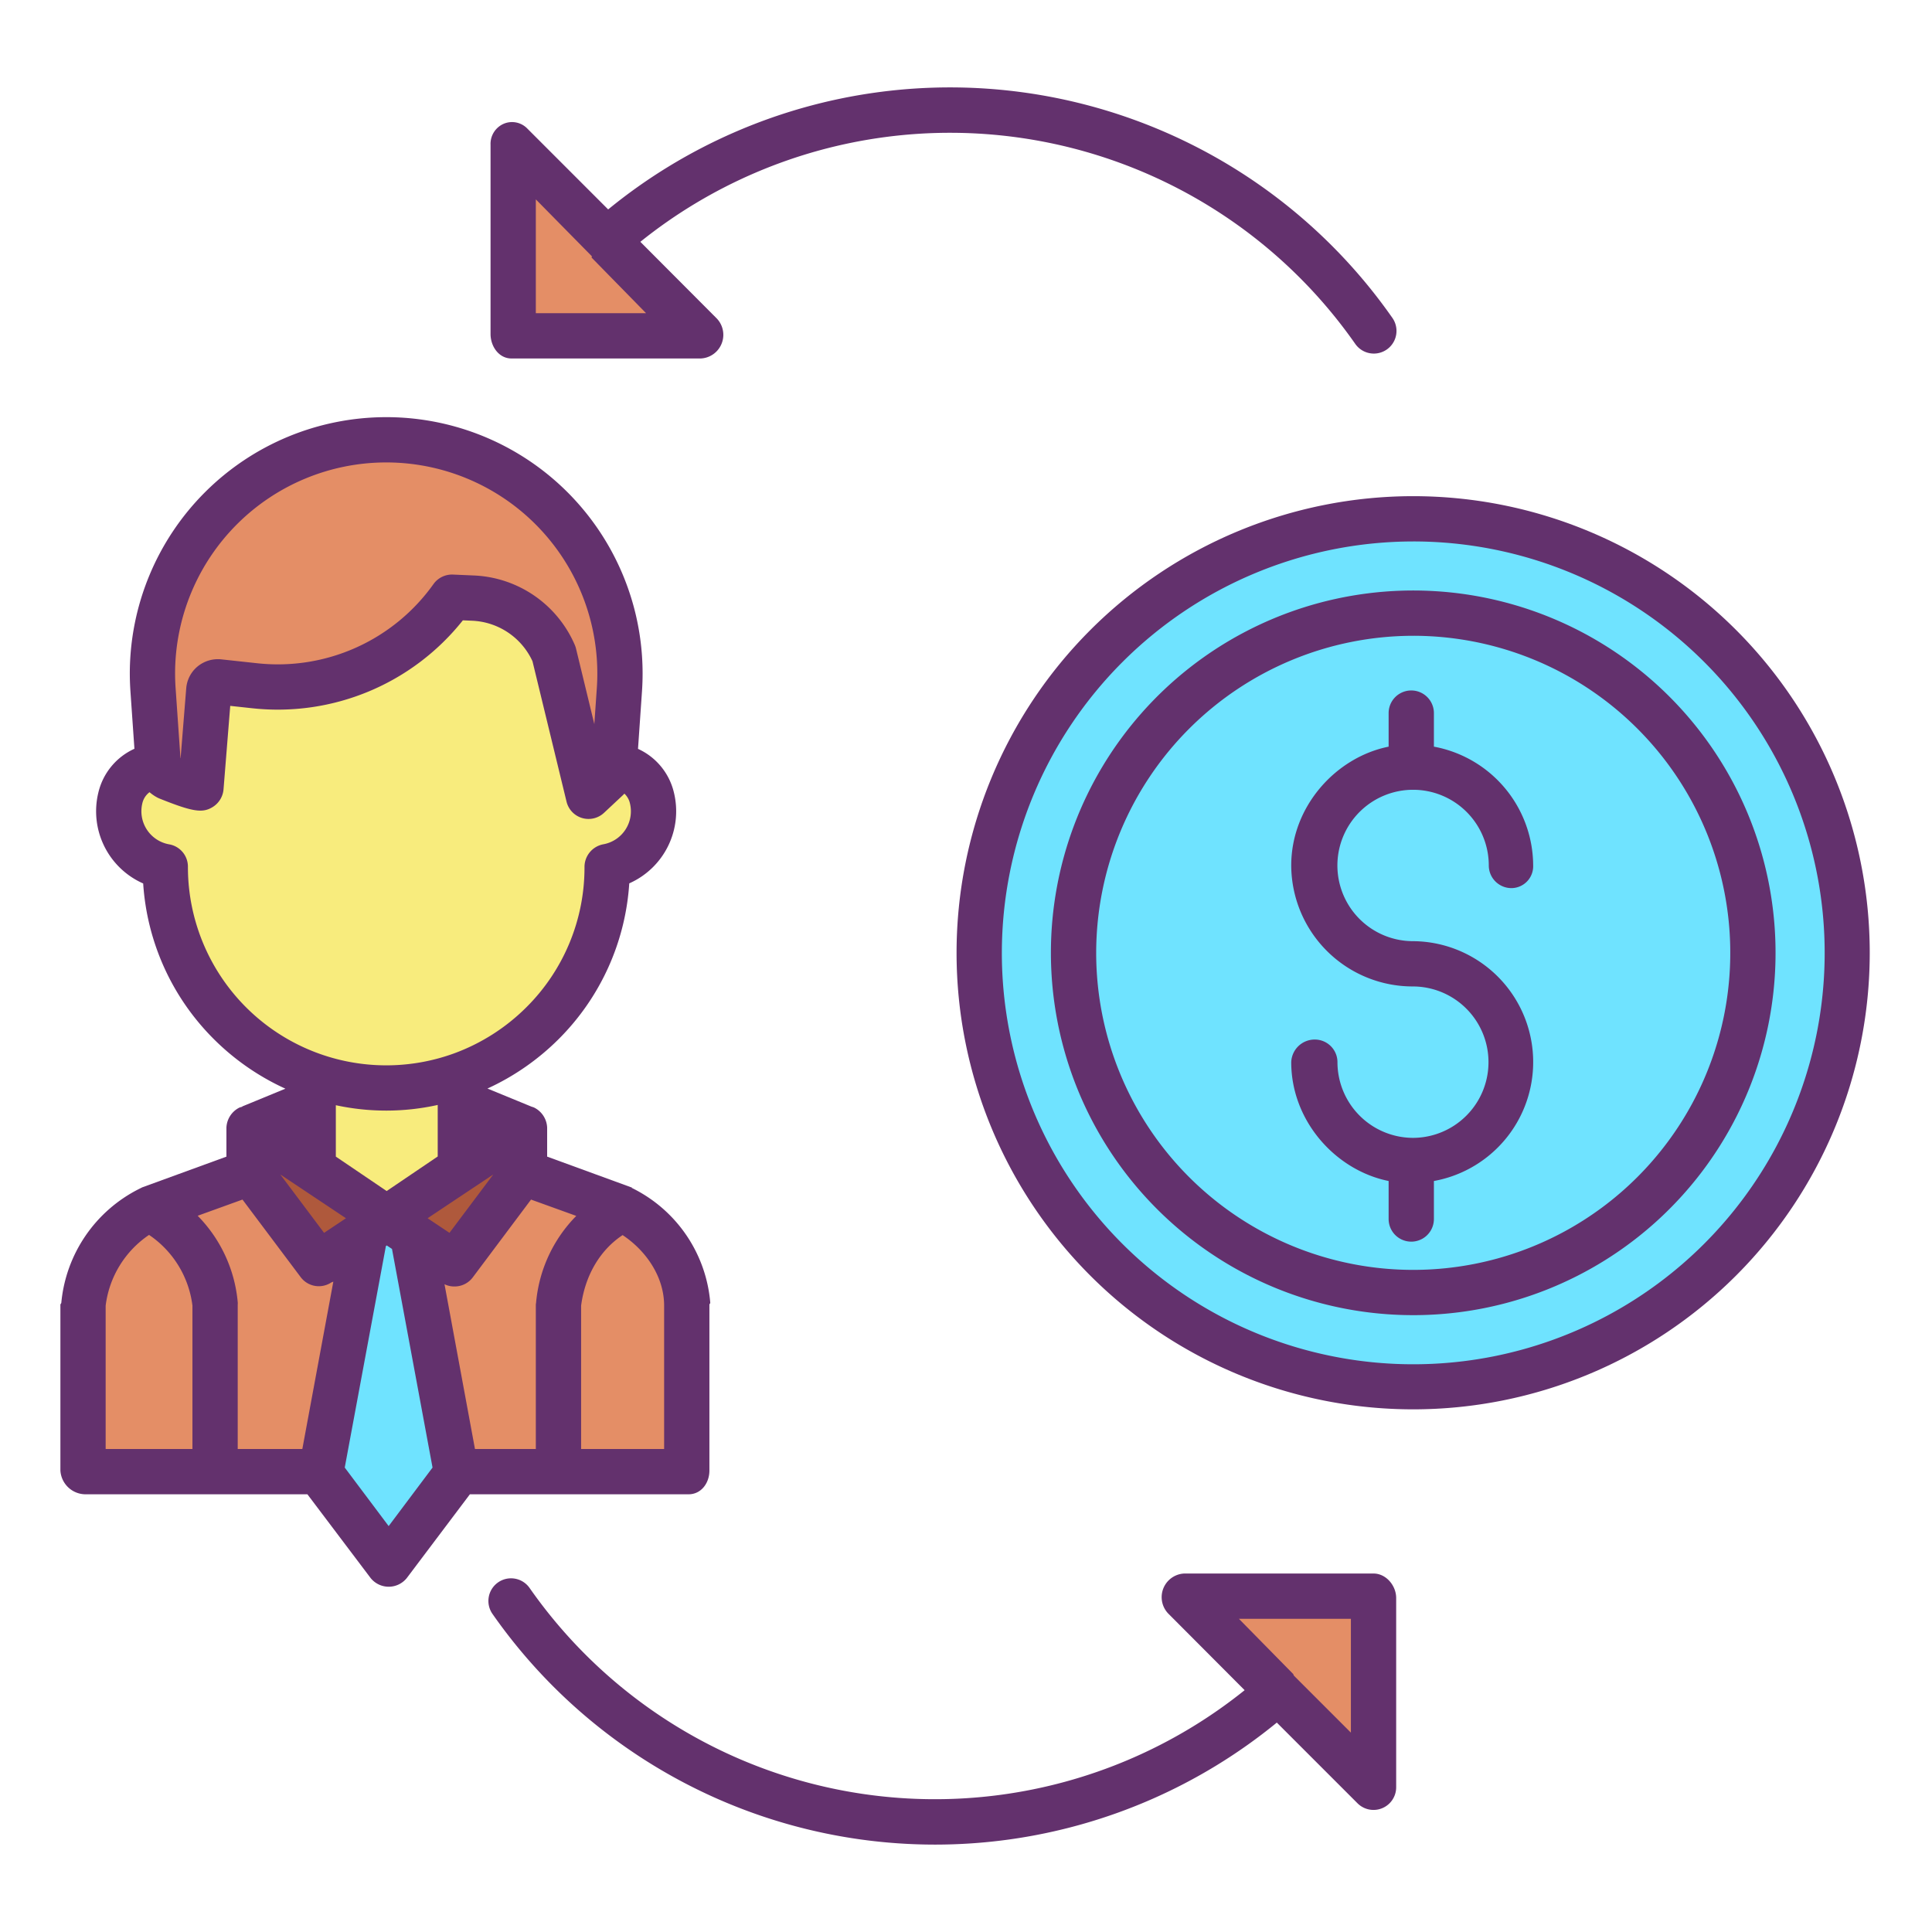 <?xml version="1.0"?>
<svg xmlns="http://www.w3.org/2000/svg" id="Layer_1" data-name="Layer 1" viewBox="0 0 512 512" width="512" height="512"><title>Male Investor</title><path d="M374.5,137.49a115.03,115.03,0,1,1-115,115A115,115,0,0,1,374.5,137.49Zm90,115a90.009,90.009,0,1,0-90,90A89.994,89.994,0,0,0,464.5,252.49Z" style="fill:#6fe3ff"/><path d="M374.5,162.49a90.02,90.02,0,1,1-90,90A89.994,89.994,0,0,1,374.5,162.49Z" style="fill:#6fe3ff"/><polygon points="338.7 448.35 313.84 423.49 364 423.49 364 473.65 338.7 448.35" style="fill:#e48e66"/><polygon points="160.84 63.65 185.7 88.51 135.54 88.51 135.54 38.35 160.84 63.65" style="fill:#e48e66"/><path d="M182.5,345.75v43.97H148.09V345.75a31.2,31.2,0,0,1,17.16-25.34l.01-.03.08.03A31.224,31.224,0,0,1,182.5,345.75Z" style="fill:#e48e66"/><path d="M172.76,211.43a14.886,14.886,0,0,1-11.86,18.23v.1a58.55,58.55,0,1,1-117.1,0v-.09a14.91,14.91,0,0,1-11.9-18.24,11.237,11.237,0,0,1,10.04-8.55l.07-.02a4.832,4.832,0,0,0,2.49,3.19s8.7,3.49,8.76,2.63l2.07-25.78a2.4,2.4,0,0,1,2.65-2.2l9.61,1.04a56.591,56.591,0,0,0,52.18-23.48l5.72.25a24.372,24.372,0,0,1,21.33,14.79l9.15,37.73,4.93-4.61a5.932,5.932,0,0,0,1.84-3.53h.02A11.206,11.206,0,0,1,172.76,211.43Z" style="fill:#f8ec7d"/><path d="M165.26,320.38l-.01.03a31.2,31.2,0,0,0-17.16,25.34v43.97H120.88L109.32,327.4l11.19,7.46,18.02-24.02v-.1h.03Z" style="fill:#e48e66"/><path d="M102.35,116.55a61.942,61.942,0,0,1,61.8,66.2l-1.36,19.7c-.01.15-.03.3-.05.44a5.932,5.932,0,0,1-1.84,3.53l-4.93,4.61-9.15-37.73a24.372,24.372,0,0,0-21.33-14.79l-5.72-.25a56.591,56.591,0,0,1-52.18,23.48l-9.61-1.04a2.4,2.4,0,0,0-2.65,2.2l-2.07,25.78c-.06.86-8.76-2.63-8.76-2.63a4.832,4.832,0,0,1-2.49-3.19,3.967,3.967,0,0,1-.12-.78l-1.34-19.33c-.1-1.46-.15-2.9-.15-4.34A61.949,61.949,0,0,1,102.35,116.55Z" style="fill:#e48e66"/><polygon points="122.24 309.69 138.53 298.83 138.53 310.74 138.53 310.84 120.51 334.86 109.32 327.4 109.32 327.39 102.5 322.85 122.24 309.69" style="fill:#af593c"/><path d="M122.24,292.12v17.57L102.5,322.85,82.81,309.72V285.19l.07-.2a58.663,58.663,0,0,0,39.36-.14v7.27Z" style="fill:#f8ec7d"/><polygon points="120.88 389.72 121.01 390.41 103 414.43 84.98 390.41 85.11 389.72 96.83 326.63 102.5 322.85 109.32 327.39 109.32 327.4 120.88 389.72" style="fill:#6fe3ff"/><polygon points="96.83 326.63 84.49 334.86 66.47 310.84 66.47 310.75 66.47 298.83 82.81 309.72 102.5 322.85 96.83 326.63" style="fill:#af593c"/><path d="M96.83,326.63,85.11,389.72H57.07V345.75a31.224,31.224,0,0,0-17.16-25.34l-.03-.08,26.54-9.58h.05v.09l18.02,24.02Z" style="fill:#e48e66"/><path d="M57.07,345.75v43.97H22.5V345.75a31.224,31.224,0,0,1,17.16-25.34l.22-.08.03.08A31.224,31.224,0,0,1,57.07,345.75Z" style="fill:#e48e66"/><path d="M290.429,298.862A96.02,96.02,0,1,0,278.5,252.49,96.092,96.092,0,0,0,290.429,298.862ZM374.5,168.49a84.021,84.021,0,1,1-84,84A84.1,84.1,0,0,1,374.5,168.49Z" style="fill:#63316d"/><path d="M374.6,301.545c-.035,0-.068,0-.1,0s-.067,0-.1,0A20.08,20.08,0,0,1,354.44,281.49a6,6,0,0,0-6-6,6.219,6.219,0,0,0-6.25,6c0,15.627,11.81,28.67,25.81,31.488V323.05a6,6,0,0,0,12,0V312.978a32.037,32.037,0,0,0-5.625-63.558,20.06,20.06,0,1,1,20.169-20.06,6.007,6.007,0,0,0,6.008,6,5.8,5.8,0,0,0,5.754-6A32.15,32.15,0,0,0,380,197.871V188.98a6,6,0,0,0-12,0v8.891c-14,2.818-25.81,15.862-25.81,31.489a32.2,32.2,0,0,0,32.185,32.06,20.063,20.063,0,0,1,.227,40.125Z" style="fill:#63316d"/><path d="M253.5,252.49a121,121,0,1,0,121-121A121.076,121.076,0,0,0,253.5,252.49Zm121-109a109.029,109.029,0,1,1-109,109A109.123,109.123,0,0,1,374.5,143.49Z" style="fill:#63316d"/><path d="M135.54,95H185.7a6.274,6.274,0,0,0,4.242-10.61L169.7,64.085A131.025,131.025,0,0,1,359.165,91.147a6,6,0,0,0,9.83-6.9A143.049,143.049,0,0,0,161.17,55.5L139.782,34.108a5.634,5.634,0,0,0-6.308-1.3A5.8,5.8,0,0,0,130,38.35V88.51C130,91.823,132.227,95,135.54,95ZM142,52.835l14.881,15.111c.017.017-.086.037-.069.054s-.033.262-.022.273L171.215,83H142Z" style="fill:#63316d"/><path d="M140.375,420.869a6,6,0,1,0-9.83,6.882A143.049,143.049,0,0,0,338.37,456.505l21.388,21.388A6,6,0,0,0,370,473.65V423.49c0-3.313-2.687-6.49-6-6.49H313.84a6.274,6.274,0,0,0-4.242,10.61l20.244,20.306a131.04,131.04,0,0,1-189.467-27.047ZM358,429v30.165l-14.979-14.979c-.058-.061-.1-.132-.164-.191-.044-.041-.093-.316-.138-.356L328.325,429Z" style="fill:#63316d"/><path d="M22.5,396H81.463L98.2,418.171a6.139,6.139,0,0,0,9.6.033L124.527,396H182.5c3.313,0,5.5-2.966,5.5-6.28V345.75c0-.167.243-.334.229-.5A37.318,37.318,0,0,0,167.9,315.042a5.081,5.081,0,0,0-.5-.244c-.028-.011.13-.051.1-.062L145,306.517V298.83a6.228,6.228,0,0,0-3.4-5.29c-.179-.1-.482-.171-.667-.248l-.055-.01-11.7-4.806a65.025,65.025,0,0,0,18.832-13.063A64.1,64.1,0,0,0,166.76,234.1a20.9,20.9,0,0,0,11.83-24.089,17.015,17.015,0,0,0-9.509-11.555l1.055-15.292A67.942,67.942,0,0,0,102.35,110.55,67.982,67.982,0,0,0,34.4,178.41c0,1.562.055,3.16.164,4.755l1.059,15.268A17.04,17.04,0,0,0,26.074,210a20.916,20.916,0,0,0,11.87,24.127,64.085,64.085,0,0,0,18.764,41.289,64.919,64.919,0,0,0,18.925,13.094l-11.448,4.715.025.061c-.192.079-.621.158-.806.257a6.23,6.23,0,0,0-3.4,5.29v7.689l-22.41,8.174-.1.08a5.154,5.154,0,0,0-.567.269,37.693,37.693,0,0,0-20.68,30.208c-.014.166-.241.333-.241.5v43.97A6.69,6.69,0,0,0,22.5,396Zm40.515-50.75a37.43,37.43,0,0,0-10.632-23.06L64.261,317.9,79.686,338.46a6,6,0,0,0,8.132,1.392l.516-.2L80.122,384H63V345.75C63,345.583,63.028,345.416,63.015,345.25ZM140.731,317.9l11.987,4.327a37.438,37.438,0,0,0-10.653,23.024c-.013.164-.065.329-.065.5V384H125.871L117.8,340.339a5.889,5.889,0,0,0,2.709.591,6.03,6.03,0,0,0,4.8-2.435Zm-21.615,8.816-5.8-3.868,17.413-11.608ZM116,306.479l-13.525,9.16L89,306.512v-13.62a63.027,63.027,0,0,0,27-.07ZM91.685,322.85l-5.8,3.869-11.613-15.48ZM103,404.43,91.362,388.918l10.905-58.7.236-.157,1.379.918,10.747,57.94Zm73-58.416V384H154V346.012c1-7.6,4.694-14.514,11-18.7C171.292,331.5,176,338.405,176,346.014ZM102.35,122.55a55.944,55.944,0,0,1,55.815,59.786l-.661,9.56-4.853-20.01a6.015,6.015,0,0,0-.31-.937,30.525,30.525,0,0,0-26.589-18.433l-5.721-.25a6.051,6.051,0,0,0-5.152,2.519,50.629,50.629,0,0,1-46.644,20.99L58.6,174.732a8.486,8.486,0,0,0-6.274,1.916,8.4,8.4,0,0,0-2.976,5.771l-1.487,18.507-.04-.016-1.287-18.568c-.092-1.337-.136-2.623-.136-3.932A55.969,55.969,0,0,1,102.35,122.55ZM49.8,229.67a6,6,0,0,0-4.962-5.91,8.908,8.908,0,0,1-7.11-10.9,5.06,5.06,0,0,1,1.9-2.922,10.8,10.8,0,0,0,2.12,1.446q.253.13.517.237c8.769,3.517,11.409,3.935,14.125,2.234a6.105,6.105,0,0,0,2.849-4.692l1.775-22.1,5.933.643a62.644,62.644,0,0,0,55.716-23.314l2.557.112a18.464,18.464,0,0,1,15.893,10.725l9.025,37.215a6,6,0,0,0,9.928,2.969l4.918-4.6c.17-.157.327-.326.488-.493a5.078,5.078,0,0,1,1.461,2.542,8.886,8.886,0,0,1-7.08,10.889,6.107,6.107,0,0,0-4.954,6.008,52.216,52.216,0,0,1-15.393,37.167A52.9,52.9,0,0,1,120.2,279.209,52.564,52.564,0,0,1,49.8,229.67ZM28,346.014a26.546,26.546,0,0,1,11.5-18.752A26.549,26.549,0,0,1,51,346.014V384H28Z" style="fill:#63316d"/></svg>
